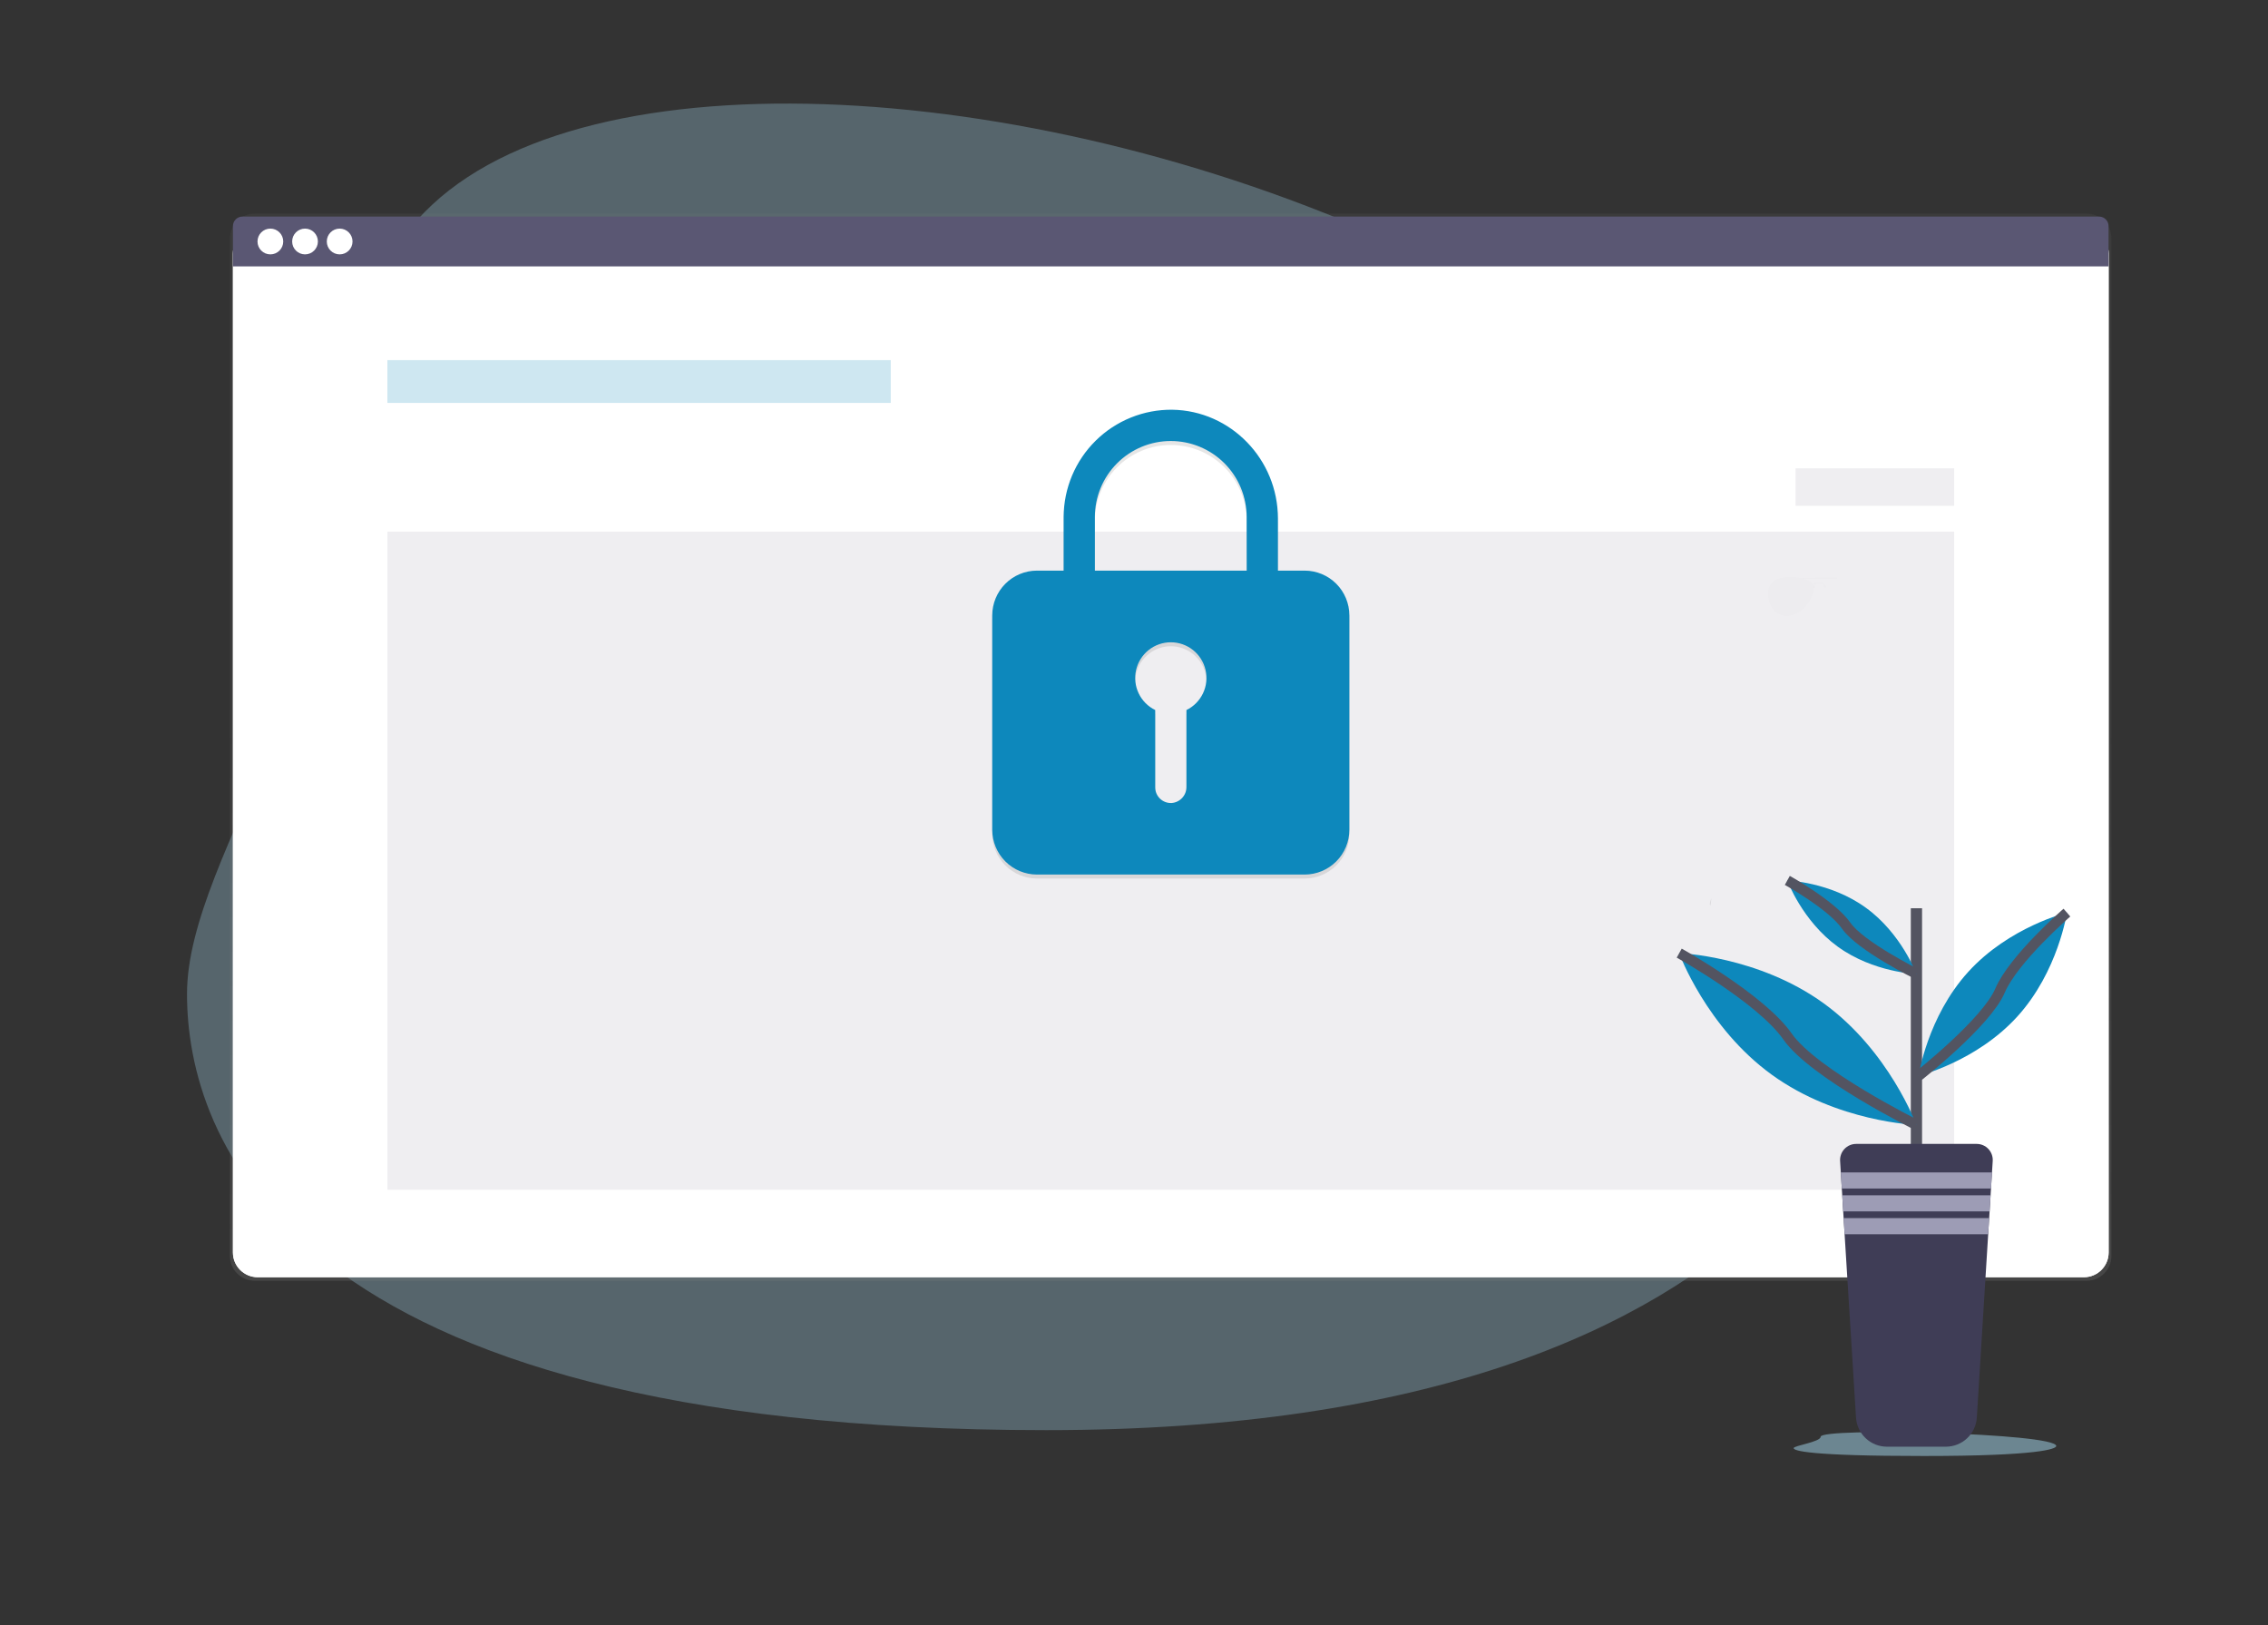 <svg width="441" height="316" viewBox="0 0 441 316" fill="none" xmlns="http://www.w3.org/2000/svg">
<rect x="0" y="0" width="441" height="316" fill="#333333" stroke="none"/>
<path opacity="0.3" d="M71.062 70.102C71.062 126.881 36.363 165.871 36.363 193.23C36.363 220.589 54.919 278.049 203.409 278.049C351.9 278.049 373.69 200.749 373.69 170.657C373.699 29.741 71.062 -30.452 71.062 70.102Z" fill="#A7DBF1"/>
<path d="M405.743 41.528H49.519C46.864 41.528 44.711 43.683 44.711 46.342V244.191C44.711 246.849 46.864 249.004 49.519 249.004H405.743C408.398 249.004 410.551 246.849 410.551 244.191V46.342C410.551 43.683 408.398 41.528 405.743 41.528Z" fill="url(#paint0_linear)"/>
<path d="M405.205 44.445H50.101C47.446 44.445 45.293 46.6 45.293 49.259V243.501C45.293 246.159 47.446 248.315 50.101 248.315H405.205C407.86 248.315 410.013 246.159 410.013 243.501V49.259C410.013 46.6 407.86 44.445 405.205 44.445Z" fill="white"/>
<path d="M405.205 44.445H50.101C47.446 44.445 45.293 46.6 45.293 49.259V243.501C45.293 246.159 47.446 248.315 50.101 248.315H405.205C407.86 248.315 410.013 246.159 410.013 243.501V49.259C410.013 46.6 407.86 44.445 405.205 44.445Z" fill="white"/>
<path opacity="0.04" d="M405.205 44.445H50.101C47.446 44.445 45.293 46.6 45.293 49.259V243.501C45.293 246.159 47.446 248.315 50.101 248.315H405.205C407.86 248.315 410.013 246.159 410.013 243.501V49.259C410.013 46.6 407.86 44.445 405.205 44.445Z" fill="white"/>
<path d="M408.161 42.106H47.145C46.654 42.106 46.183 42.301 45.835 42.649C45.488 42.996 45.293 43.468 45.293 43.96V51.795H409.998V43.96C409.998 43.471 409.805 43.001 409.461 42.654C409.117 42.307 408.65 42.11 408.161 42.106Z" fill="#5A5773"/>
<path d="M52.573 49.456C53.955 49.456 55.075 48.334 55.075 46.95C55.075 45.567 53.955 44.445 52.573 44.445C51.191 44.445 50.07 45.567 50.07 46.95C50.07 48.334 51.191 49.456 52.573 49.456Z" fill="white"/>
<path d="M59.311 49.456C60.693 49.456 61.813 48.334 61.813 46.95C61.813 45.567 60.693 44.445 59.311 44.445C57.929 44.445 56.809 45.567 56.809 46.95C56.809 48.334 57.929 49.456 59.311 49.456Z" fill="white"/>
<path d="M66.045 49.456C67.427 49.456 68.547 48.334 68.547 46.95C68.547 45.567 67.427 44.445 66.045 44.445C64.663 44.445 63.543 45.567 63.543 46.95C63.543 48.334 64.663 49.456 66.045 49.456Z" fill="white"/>
<path opacity="0.2" d="M173.205 70.017H75.328V78.334H173.205V70.017Z" fill="#0D88BC"/>
<path opacity="0.1" d="M379.971 103.366H75.328V231.307H379.971V103.366Z" fill="#5A5773"/>
<path opacity="0.1" d="M253.7 111.711H248.484V101.567C248.484 90.12 239.368 80.604 227.934 80.431C225.177 80.402 222.442 80.919 219.886 81.954C217.329 82.988 215.003 84.518 213.04 86.457C211.077 88.395 209.517 90.704 208.449 93.249C207.382 95.794 206.828 98.525 206.819 101.285V111.711H201.614C199.314 111.718 197.11 112.636 195.484 114.264C193.858 115.892 192.941 118.099 192.934 120.402V162.11C192.941 164.413 193.858 166.62 195.484 168.248C197.11 169.876 199.314 170.794 201.614 170.801H253.7C255.999 170.794 258.203 169.876 259.829 168.248C261.455 166.619 262.371 164.413 262.377 162.11V120.402C262.371 118.099 261.455 115.893 259.829 114.264C258.203 112.636 255.999 111.718 253.7 111.711ZM230.698 138.824V153.762C230.703 154.553 230.408 155.317 229.872 155.898C229.336 156.479 228.599 156.834 227.811 156.892C227.4 156.911 226.989 156.847 226.603 156.703C226.217 156.558 225.865 156.337 225.567 156.052C225.269 155.768 225.031 155.426 224.869 155.047C224.707 154.668 224.624 154.26 224.624 153.847V138.816C223.215 138.129 222.081 136.984 221.407 135.568C220.732 134.152 220.557 132.549 220.909 131.021C221.262 129.492 222.121 128.128 223.347 127.152C224.574 126.175 226.094 125.644 227.661 125.644C229.228 125.644 230.748 126.175 231.975 127.152C233.201 128.128 234.06 129.492 234.413 131.021C234.765 132.549 234.59 134.152 233.915 135.568C233.241 136.984 232.107 138.129 230.698 138.816V138.824ZM242.417 111.711H212.894V101.285C212.894 97.367 214.448 93.61 217.216 90.839C219.983 88.069 223.736 86.513 227.649 86.513C231.563 86.513 235.316 88.069 238.083 90.839C240.85 93.61 242.405 97.367 242.405 101.285L242.417 111.711Z" fill="black"/>
<path d="M253.7 110.94H248.484V100.796C248.484 89.349 239.368 79.834 227.934 79.66C225.177 79.631 222.442 80.149 219.886 81.183C217.329 82.217 215.003 83.748 213.04 85.686C211.077 87.625 209.517 89.933 208.449 92.478C207.382 95.023 206.828 97.754 206.819 100.514V110.94H201.614C199.314 110.947 197.11 111.865 195.484 113.493C193.858 115.121 192.941 117.328 192.934 119.631V161.34C192.941 163.642 193.858 165.849 195.484 167.477C197.11 169.105 199.314 170.023 201.614 170.031H253.7C255.999 170.023 258.203 169.105 259.829 167.477C261.455 165.848 262.371 163.642 262.377 161.34V119.631C262.371 117.328 261.455 115.122 259.829 113.493C258.203 111.865 255.999 110.947 253.7 110.94ZM230.698 138.053V152.992C230.703 153.783 230.408 154.546 229.872 155.127C229.336 155.708 228.599 156.063 227.811 156.121C227.4 156.14 226.989 156.076 226.603 155.932C226.217 155.787 225.865 155.566 225.567 155.282C225.269 154.997 225.031 154.655 224.869 154.276C224.707 153.897 224.624 153.489 224.624 153.076V138.046C223.215 137.358 222.081 136.213 221.407 134.797C220.732 133.381 220.557 131.778 220.909 130.25C221.262 128.721 222.121 127.357 223.347 126.381C224.574 125.404 226.094 124.873 227.661 124.873C229.228 124.873 230.748 125.404 231.975 126.381C233.201 127.357 234.06 128.721 234.413 130.25C234.765 131.778 234.59 133.381 233.915 134.797C233.241 136.213 232.107 137.358 230.698 138.046V138.053ZM242.417 110.94H212.894V100.514C212.894 96.597 214.448 92.839 217.216 90.069C219.983 87.298 223.736 85.742 227.649 85.742C231.563 85.742 235.316 87.298 238.083 90.069C240.85 92.839 242.405 96.597 242.405 100.514L242.417 110.94Z" fill="#0D88BC"/>
<path opacity="0.1" d="M379.972 91.053H349.137V98.341H379.972V91.053Z" fill="#5A5773"/>
<path opacity="0.1" d="M332.76 174.613C332.732 175.132 332.659 175.648 332.541 176.155C332.541 176.012 332.541 175.931 332.51 175.92C332.395 175.889 332.533 175.299 332.76 174.613Z" fill="black"/>
<g opacity="0.1">
<path opacity="0.1" d="M343.782 115.222C343.804 114.582 344.033 113.967 344.435 113.468C344.836 112.97 345.388 112.616 346.007 112.458C347.724 112.038 349.525 112.12 351.197 112.693C354.85 113.904 350.735 118.259 350.735 118.259C350.735 118.259 347.998 120.957 345.445 119.072C344.692 118.501 344.164 117.682 343.956 116.759C343.831 116.257 343.772 115.74 343.782 115.222Z" fill="black"/>
<path opacity="0.1" d="M350.508 112.339V112.52H357.179V112.304L350.508 112.339Z" fill="black"/>
<path opacity="0.1" d="M352.638 114.27H352.85V113.657C352.85 113.657 353.527 113.129 354.651 113.657V114.204H355.036V113.846H354.848C354.848 113.846 354.925 113.102 353.67 113.221C353.67 113.221 352.661 113.125 352.684 113.765H352.453L352.638 114.27Z" fill="black"/>
</g>
<path opacity="0.5" d="M354.018 279.326C354.018 280.349 348.766 281.052 348.766 281.545C348.766 282.038 351.574 283.073 374.052 283.073C396.53 283.073 399.829 281.68 399.829 281.138C399.83 278.599 354.018 277.514 354.018 279.326Z" fill="#A7DBF1"/>
<path d="M373.733 176.582H371.547V225.875H373.733V176.582Z" fill="#535461"/>
<path d="M387.472 225.725L387.333 227.945L387.141 231.078L387.06 232.385L386.867 235.522L386.783 236.829L386.59 239.962L384.384 275.601C384.29 277.134 383.615 278.574 382.497 279.627C381.379 280.68 379.902 281.266 378.367 281.266H366.903C365.369 281.266 363.892 280.68 362.775 279.627C361.657 278.574 360.983 277.134 360.89 275.601L358.673 239.962L358.48 236.829L358.399 235.522L358.211 232.377L358.13 231.071L357.937 227.937L357.799 225.717C357.773 225.291 357.834 224.864 357.979 224.463C358.123 224.061 358.349 223.694 358.641 223.383C358.933 223.072 359.286 222.824 359.677 222.655C360.069 222.486 360.491 222.399 360.917 222.399H384.357C384.784 222.399 385.207 222.486 385.599 222.656C385.99 222.825 386.343 223.074 386.635 223.386C386.927 223.698 387.152 224.066 387.296 224.468C387.44 224.871 387.5 225.299 387.472 225.725Z" fill="#3F3D56"/>
<path d="M387.337 227.945L387.144 231.078H358.13L357.938 227.945H387.337Z" fill="#9D9CB5"/>
<path d="M387.06 232.385L386.867 235.522H358.403L358.207 232.385H387.06Z" fill="#9D9CB5"/>
<path d="M386.783 236.829L386.59 239.962H358.681L358.484 236.829H386.783Z" fill="#9D9CB5"/>
<path d="M354.598 195.058C367.333 204.281 372.638 218.711 372.638 218.711C372.638 218.711 357.289 218.183 344.535 208.96C331.782 199.737 326.496 185.307 326.496 185.307C326.496 185.307 341.86 185.835 354.598 195.058Z" fill="#0D88BC"/>
<path d="M326.516 185.307C326.516 185.307 342.445 194.172 347.554 201.494C352.662 208.817 372.638 218.714 372.638 218.714" stroke="#535461" stroke-width="2" stroke-miterlimit="10"/>
<path d="M362.818 176.493C369.747 181.503 372.638 189.366 372.638 189.366C372.638 189.366 364.285 189.08 357.352 184.059C350.419 179.037 347.535 171.186 347.535 171.186C347.535 171.186 355.889 171.452 362.818 176.493Z" fill="#0D88BC"/>
<path d="M347.535 171.167C347.535 171.167 356.204 175.984 358.984 179.973C361.763 183.962 372.638 189.346 372.638 189.346" stroke="#535461" stroke-width="2" stroke-miterlimit="10"/>
<path d="M382.714 188.949C374.749 197.71 373.066 209.156 373.066 209.156C373.066 209.156 384.292 206.401 392.253 197.64C400.214 188.88 401.9 177.43 401.9 177.43C401.9 177.43 390.675 180.185 382.714 188.949Z" fill="#0D88BC"/>
<path d="M401.9 177.43C401.9 177.43 391.529 186.41 388.892 192.599C386.255 198.789 373.066 209.172 373.066 209.172" stroke="#535461" stroke-width="2" stroke-miterlimit="10"/>
<defs>
<linearGradient id="paint0_linear" x1="227.629" y1="249.004" x2="227.629" y2="41.528" gradientUnits="userSpaceOnUse">
<stop stop-color="#808080" stop-opacity="0.25"/>
<stop offset="0.54" stop-color="#808080" stop-opacity="0.12"/>
<stop offset="1" stop-color="#808080" stop-opacity="0.1"/>
</linearGradient>
</defs>
</svg>
